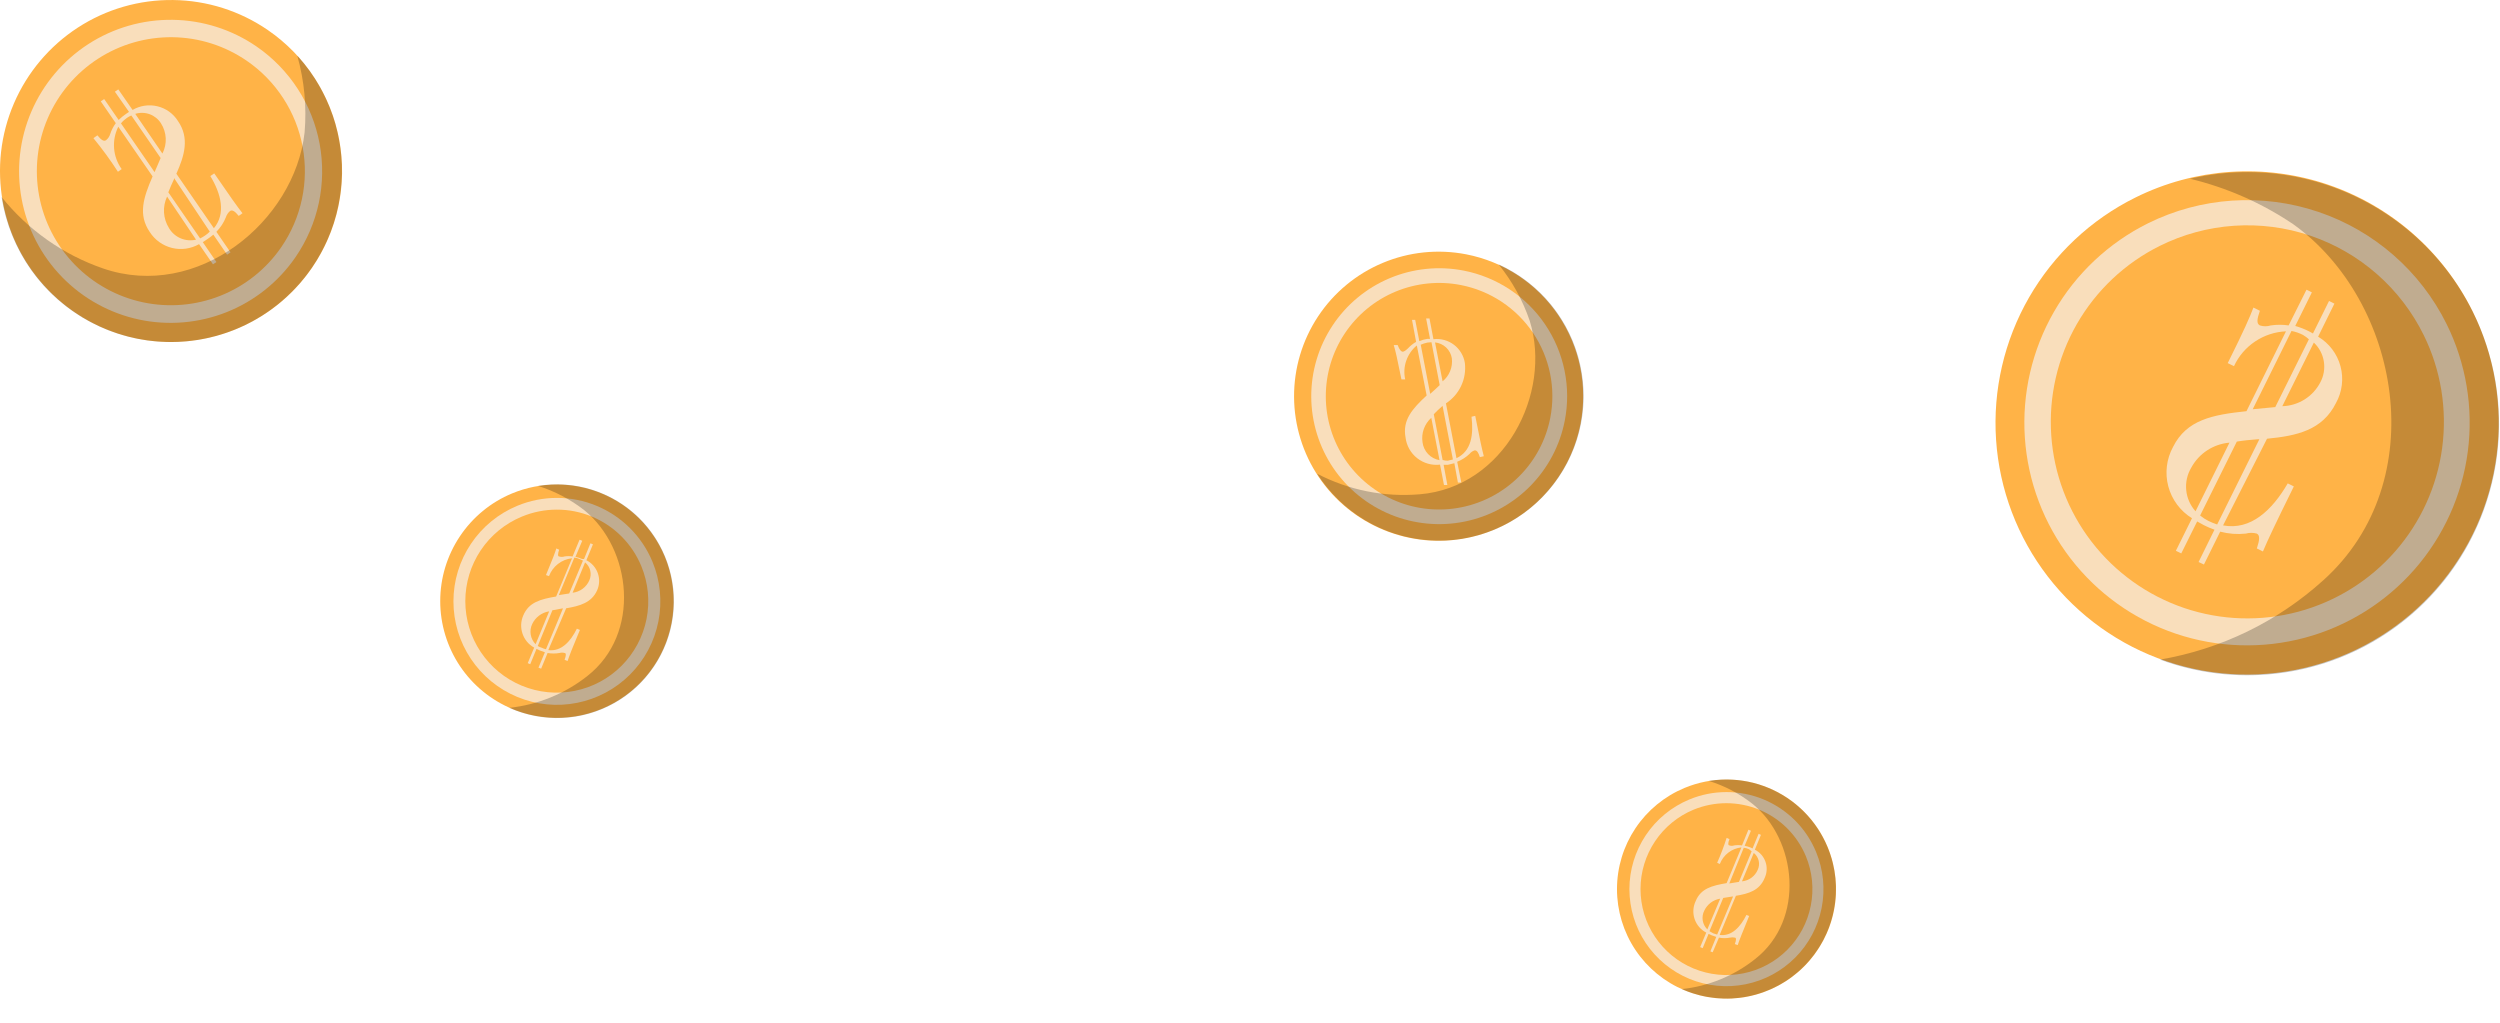 <svg width="88" height="36" viewBox="0 0 88 36" fill="none" xmlns="http://www.w3.org/2000/svg">
<path d="M87.032 10.952C87.81 12.522 88.106 14.287 87.881 16.024C87.657 17.762 86.922 19.393 85.77 20.713C84.618 22.033 83.1 22.981 81.409 23.438C79.717 23.895 77.928 23.84 76.268 23.28C74.608 22.721 73.152 21.681 72.082 20.293C71.013 18.905 70.38 17.232 70.262 15.484C70.144 13.736 70.548 11.992 71.421 10.473C72.295 8.955 73.599 7.729 75.169 6.952C76.21 6.435 77.344 6.129 78.504 6.05C79.663 5.972 80.827 6.123 81.929 6.494C83.031 6.866 84.048 7.451 84.924 8.216C85.799 8.981 86.516 9.91 87.032 10.952Z" fill="#FFB347"/>
<path d="M86.12 11.405C86.807 12.794 87.067 14.356 86.867 15.893C86.666 17.43 86.015 18.872 84.995 20.039C83.974 21.206 82.631 22.044 81.135 22.447C79.638 22.85 78.056 22.801 76.587 22.305C75.119 21.809 73.831 20.889 72.885 19.661C71.94 18.433 71.379 16.952 71.275 15.406C71.171 13.86 71.528 12.317 72.301 10.973C73.073 9.63 74.227 8.546 75.616 7.857C77.479 6.936 79.632 6.792 81.602 7.457C83.571 8.122 85.196 9.542 86.12 11.405Z" fill="#F9DEBB"/>
<path d="M85.318 11.802C85.92 13.028 86.145 14.406 85.965 15.761C85.785 17.116 85.208 18.387 84.306 19.414C83.405 20.441 82.219 21.178 80.899 21.532C79.579 21.886 78.184 21.841 76.889 21.404C75.595 20.965 74.459 20.154 73.625 19.071C72.791 17.988 72.296 16.683 72.204 15.319C72.111 13.956 72.424 12.596 73.103 11.41C73.783 10.224 74.798 9.266 76.021 8.657C76.838 8.25 77.726 8.009 78.636 7.947C79.546 7.885 80.46 8.003 81.323 8.296C82.188 8.588 82.985 9.048 83.671 9.65C84.356 10.251 84.916 10.983 85.318 11.802Z" fill="#FFB347"/>
<path d="M77.158 18.242L76.591 19.387L76.78 19.481L77.34 18.355L77.579 18.487C77.699 18.548 77.823 18.601 77.95 18.645L77.39 19.783L77.579 19.871L78.151 18.714C78.444 18.792 78.749 18.815 79.051 18.783C79.178 18.747 79.313 18.747 79.441 18.783C79.56 18.846 79.535 19.016 79.441 19.305L79.655 19.412C79.825 19.009 80.082 18.462 80.743 17.122L80.529 17.015C79.975 17.965 79.221 18.676 78.252 18.494L79.799 15.443C80.844 15.342 81.749 15.147 82.227 14.185C82.446 13.791 82.503 13.326 82.385 12.891C82.268 12.455 81.986 12.082 81.598 11.851L82.171 10.688L81.982 10.594L81.416 11.738L81.278 11.663C81.123 11.585 80.96 11.521 80.793 11.474L81.378 10.292L81.189 10.197L80.56 11.455C80.352 11.424 80.14 11.424 79.931 11.455C79.807 11.495 79.672 11.495 79.548 11.455C79.422 11.392 79.447 11.229 79.548 10.94L79.321 10.826C79.189 11.172 79.007 11.594 78.416 12.782L78.636 12.889C78.799 12.537 79.056 12.236 79.379 12.02C79.702 11.803 80.078 11.68 80.466 11.663L79.076 14.474C77.875 14.6 76.969 14.776 76.491 15.732C76.26 16.157 76.2 16.653 76.324 17.12C76.448 17.587 76.746 17.988 77.158 18.242ZM80.34 14.292L81.447 12.059C81.635 12.235 81.758 12.468 81.799 12.722C81.84 12.976 81.796 13.236 81.674 13.462C81.546 13.707 81.355 13.914 81.121 14.061C80.886 14.208 80.617 14.29 80.34 14.298V14.292ZM81.284 11.921L80.089 14.33L79.296 14.405L80.661 11.65C80.801 11.677 80.936 11.724 81.064 11.789C81.143 11.835 81.216 11.89 81.284 11.952V11.921ZM77.447 18.141L78.736 15.544C78.963 15.506 79.208 15.481 79.472 15.462H79.529L78.044 18.462C77.939 18.427 77.836 18.385 77.736 18.336C77.633 18.285 77.536 18.221 77.447 18.148V18.141ZM77.283 17.997C77.097 17.791 76.982 17.53 76.955 17.254C76.928 16.978 76.99 16.7 77.132 16.462C77.266 16.215 77.459 16.005 77.694 15.851C77.929 15.698 78.199 15.605 78.478 15.581L77.283 17.997Z" fill="#F9DEBB"/>
<g style="mix-blend-mode:overlay" opacity="0.23">
<path d="M77.088 6.292C78.383 6.604 79.612 7.145 80.717 7.889C84.491 10.588 85.648 16.94 81.787 20.419C80.174 21.88 78.177 22.851 76.031 23.218C77.327 23.698 78.716 23.868 80.089 23.715C81.463 23.563 82.781 23.091 83.939 22.337C85.097 21.584 86.063 20.57 86.759 19.377C87.455 18.184 87.863 16.844 87.949 15.466C88.035 14.087 87.797 12.707 87.255 11.436C86.712 10.166 85.88 9.04 84.825 8.148C83.769 7.257 82.52 6.625 81.177 6.302C79.833 5.98 78.433 5.976 77.088 6.292Z" fill="black"/>
</g>
<path d="M55.635 14.915C55.444 15.903 54.963 16.812 54.255 17.527C53.547 18.242 52.643 18.732 51.656 18.933C50.67 19.134 49.647 19.038 48.715 18.657C47.783 18.277 46.985 17.628 46.422 16.794C45.859 15.96 45.556 14.977 45.551 13.971C45.546 12.964 45.84 11.979 46.395 11.14C46.95 10.3 47.742 9.644 48.67 9.255C49.599 8.865 50.621 8.76 51.609 8.952C52.934 9.209 54.102 9.982 54.857 11.1C55.611 12.218 55.892 13.59 55.635 14.915Z" fill="#FFB347"/>
<path d="M55.081 14.802C54.912 15.676 54.487 16.481 53.861 17.114C53.234 17.747 52.434 18.18 51.562 18.358C50.689 18.537 49.783 18.452 48.958 18.116C48.133 17.779 47.427 17.206 46.928 16.468C46.43 15.73 46.161 14.86 46.156 13.97C46.152 13.079 46.411 12.207 46.902 11.464C47.393 10.72 48.093 10.14 48.914 9.794C49.736 9.449 50.641 9.355 51.515 9.524C52.096 9.637 52.648 9.862 53.142 10.188C53.636 10.514 54.06 10.934 54.391 11.424C54.722 11.914 54.954 12.465 55.072 13.044C55.191 13.624 55.194 14.221 55.081 14.802Z" fill="#F9DEBB"/>
<path d="M54.57 14.707C54.42 15.482 54.043 16.195 53.487 16.755C52.932 17.315 52.222 17.698 51.449 17.855C50.675 18.012 49.873 17.936 49.143 17.636C48.413 17.337 47.788 16.828 47.347 16.173C46.907 15.518 46.67 14.748 46.668 13.959C46.666 13.17 46.897 12.398 47.334 11.74C47.771 11.083 48.392 10.57 49.121 10.266C49.849 9.963 50.651 9.882 51.425 10.034C52.462 10.238 53.375 10.844 53.964 11.72C54.554 12.597 54.772 13.671 54.57 14.707Z" fill="#FFB347"/>
<path d="M50.689 16.355L50.828 17.072H50.947L50.815 16.361H50.966L51.193 16.305L51.318 16.984H51.438L51.293 16.254C51.454 16.191 51.602 16.097 51.727 15.978C51.774 15.919 51.838 15.875 51.91 15.852C51.991 15.852 52.035 15.921 52.092 16.091L52.23 16.059C52.168 15.82 52.092 15.481 51.928 14.638L51.797 14.669C51.872 15.298 51.797 15.877 51.268 16.129L50.897 14.198C51.129 14.047 51.314 13.835 51.432 13.585C51.55 13.335 51.595 13.057 51.564 12.782C51.525 12.526 51.387 12.294 51.181 12.137C50.974 11.98 50.715 11.909 50.457 11.94L50.318 11.21H50.199L50.337 11.927H50.249C50.15 11.941 50.052 11.969 49.96 12.009L49.815 11.26H49.702L49.847 12.034C49.741 12.094 49.646 12.171 49.563 12.26C49.482 12.336 49.431 12.374 49.381 12.38C49.331 12.386 49.255 12.311 49.199 12.147H49.06C49.123 12.355 49.18 12.606 49.331 13.355H49.463C49.414 13.137 49.426 12.911 49.499 12.7C49.571 12.489 49.7 12.302 49.872 12.16L50.218 13.921C49.708 14.393 49.362 14.789 49.475 15.399C49.51 15.687 49.657 15.949 49.885 16.128C50.112 16.307 50.402 16.389 50.689 16.355ZM50.784 16.21L50.469 14.581C50.564 14.481 50.664 14.386 50.778 14.286L51.142 16.173L50.96 16.217C50.9 16.218 50.841 16.209 50.784 16.192V16.21ZM50.784 13.449L50.513 12.053C50.66 12.068 50.797 12.131 50.904 12.232C51.011 12.333 51.082 12.467 51.105 12.613C51.123 12.766 51.103 12.922 51.044 13.065C50.986 13.208 50.892 13.334 50.771 13.43L50.784 13.449ZM50.388 12.046L50.677 13.556C50.576 13.657 50.463 13.757 50.343 13.864L50.01 12.135C50.085 12.101 50.163 12.076 50.243 12.059L50.388 12.046ZM50.671 16.198C50.517 16.171 50.376 16.095 50.268 15.982C50.161 15.869 50.092 15.724 50.073 15.569C50.049 15.411 50.064 15.249 50.118 15.099C50.172 14.949 50.262 14.814 50.381 14.707L50.671 16.198Z" fill="#F9DEBB"/>
<g style="mix-blend-mode:overlay" opacity="0.23">
<path d="M52.748 9.304C53.23 9.898 53.602 10.573 53.848 11.298C54.641 13.851 52.949 17.154 49.974 17.399C48.726 17.505 47.474 17.254 46.363 16.675C46.789 17.344 47.365 17.904 48.045 18.311C48.726 18.717 49.492 18.959 50.282 19.017C51.073 19.075 51.866 18.948 52.599 18.645C53.331 18.342 53.983 17.873 54.502 17.273C55.021 16.674 55.393 15.962 55.588 15.194C55.783 14.426 55.795 13.622 55.625 12.848C55.455 12.074 55.106 11.351 54.606 10.735C54.106 10.12 53.47 9.63 52.748 9.304Z" fill="black"/>
</g>
<path d="M64.333 29.816C64.626 30.52 64.704 31.296 64.556 32.044C64.409 32.793 64.042 33.48 63.503 34.021C62.964 34.561 62.277 34.929 61.529 35.078C60.78 35.227 60.005 35.152 59.3 34.86C58.594 34.568 57.992 34.074 57.568 33.439C57.144 32.805 56.918 32.059 56.918 31.296C56.918 30.533 57.145 29.787 57.569 29.153C57.993 28.519 58.596 28.025 59.301 27.733C59.769 27.54 60.269 27.44 60.775 27.439C61.281 27.439 61.782 27.538 62.249 27.732C62.716 27.925 63.141 28.209 63.498 28.566C63.856 28.924 64.14 29.348 64.333 29.816Z" fill="#FFB347"/>
<path d="M63.924 29.985C64.184 30.609 64.252 31.296 64.122 31.959C63.991 32.622 63.666 33.232 63.189 33.71C62.712 34.188 62.103 34.515 61.441 34.647C60.778 34.78 60.091 34.713 59.466 34.455C58.842 34.197 58.308 33.759 57.932 33.197C57.556 32.636 57.356 31.975 57.355 31.299C57.355 30.623 57.556 29.963 57.931 29.401C58.306 28.839 58.84 28.401 59.464 28.142C59.878 27.97 60.322 27.881 60.77 27.881C61.218 27.88 61.662 27.968 62.076 28.139C62.49 28.311 62.867 28.562 63.184 28.878C63.501 29.195 63.752 29.571 63.924 29.985Z" fill="#F9DEBB"/>
<path d="M63.566 30.136C63.795 30.688 63.856 31.297 63.739 31.884C63.623 32.471 63.335 33.011 62.912 33.434C62.489 33.858 61.95 34.146 61.363 34.263C60.776 34.38 60.167 34.32 59.614 34.091C59.061 33.862 58.589 33.474 58.256 32.977C57.923 32.479 57.746 31.894 57.746 31.295C57.746 30.697 57.924 30.112 58.257 29.614C58.59 29.116 59.062 28.729 59.615 28.5C60.356 28.196 61.188 28.197 61.928 28.503C62.668 28.809 63.257 29.396 63.566 30.136Z" fill="#FFB347"/>
<path d="M60.06 32.828L59.846 33.337L59.934 33.375L60.142 32.872L60.249 32.922L60.412 32.979L60.205 33.489L60.286 33.52L60.507 33.004C60.635 33.03 60.768 33.03 60.897 33.004C60.952 32.991 61.011 32.991 61.066 33.004C61.123 33.004 61.117 33.099 61.066 33.231L61.167 33.268C61.224 33.092 61.324 32.847 61.57 32.243L61.475 32.205C61.261 32.633 60.953 32.966 60.532 32.91L61.104 31.532C61.551 31.457 61.934 31.35 62.117 30.903C62.2 30.725 62.21 30.522 62.145 30.336C62.081 30.151 61.947 29.998 61.771 29.91L61.985 29.387L61.903 29.35L61.689 29.866L61.626 29.834C61.557 29.807 61.485 29.786 61.412 29.771L61.633 29.243L61.544 29.205L61.318 29.759C61.226 29.745 61.133 29.745 61.041 29.759C60.989 29.778 60.93 29.778 60.878 29.759C60.821 29.759 60.821 29.664 60.878 29.538L60.777 29.494C60.682 29.792 60.571 30.084 60.444 30.369L60.538 30.413C60.599 30.255 60.702 30.116 60.836 30.013C60.97 29.91 61.131 29.846 61.299 29.828L60.777 31.086C60.261 31.174 59.871 31.274 59.689 31.715C59.594 31.912 59.58 32.139 59.649 32.347C59.718 32.554 59.866 32.727 60.06 32.828ZM61.318 31.023L61.733 30.023C61.82 30.093 61.88 30.189 61.906 30.298C61.931 30.406 61.919 30.52 61.871 30.62C61.824 30.73 61.748 30.825 61.652 30.896C61.556 30.966 61.443 31.01 61.324 31.023H61.318ZM61.658 29.966L61.211 31.042L60.871 31.098L61.381 29.84C61.444 29.849 61.505 29.866 61.563 29.891L61.658 29.966ZM60.173 32.778L60.657 31.608L60.972 31.558H61.004L60.444 32.897L60.305 32.853L60.173 32.778ZM60.098 32.715C60.012 32.63 59.956 32.521 59.936 32.402C59.917 32.283 59.936 32.161 59.991 32.054C60.043 31.944 60.121 31.848 60.218 31.774C60.316 31.701 60.43 31.652 60.551 31.633L60.098 32.715Z" fill="#F9DEBB"/>
<g style="mix-blend-mode:overlay" opacity="0.23">
<path d="M60.149 27.488C60.703 27.659 61.221 27.93 61.677 28.287C63.25 29.545 63.564 32.363 61.778 33.76C61.036 34.349 60.142 34.716 59.199 34.816C59.748 35.061 60.346 35.173 60.946 35.146C61.546 35.118 62.131 34.95 62.655 34.657C63.179 34.363 63.627 33.95 63.963 33.453C64.299 32.955 64.515 32.385 64.592 31.79C64.669 31.194 64.606 30.589 64.408 30.022C64.21 29.455 63.882 28.942 63.45 28.524C63.019 28.106 62.495 27.795 61.922 27.615C61.349 27.435 60.742 27.392 60.149 27.488Z" fill="black"/>
</g>
<path d="M23.398 19.588C23.709 20.338 23.79 21.164 23.632 21.96C23.474 22.757 23.083 23.489 22.509 24.063C21.935 24.638 21.203 25.029 20.407 25.188C19.611 25.347 18.785 25.266 18.034 24.956C17.284 24.646 16.642 24.12 16.19 23.445C15.739 22.77 15.497 21.977 15.496 21.164C15.495 20.352 15.735 19.558 16.186 18.882C16.636 18.206 17.276 17.679 18.026 17.368C19.033 16.951 20.164 16.95 21.171 17.367C22.178 17.783 22.979 18.582 23.398 19.588Z" fill="#FFB347"/>
<path d="M22.966 19.771C23.242 20.437 23.315 21.169 23.175 21.876C23.035 22.583 22.689 23.232 22.179 23.742C21.67 24.252 21.021 24.599 20.314 24.74C19.608 24.881 18.875 24.809 18.21 24.533C17.544 24.257 16.975 23.791 16.575 23.191C16.174 22.592 15.961 21.888 15.961 21.168C15.961 20.447 16.175 19.743 16.576 19.144C16.976 18.545 17.545 18.078 18.211 17.803C19.103 17.434 20.104 17.434 20.996 17.803C21.887 18.172 22.596 18.88 22.966 19.771Z" fill="#F9DEBB"/>
<path d="M22.574 19.928C22.818 20.516 22.882 21.164 22.758 21.789C22.634 22.413 22.327 22.987 21.877 23.438C21.427 23.888 20.853 24.195 20.228 24.319C19.603 24.444 18.956 24.38 18.367 24.136C17.779 23.893 17.276 23.48 16.922 22.95C16.568 22.421 16.379 21.798 16.379 21.161C16.379 20.524 16.568 19.902 16.921 19.372C17.275 18.842 17.778 18.43 18.366 18.186C18.757 18.023 19.176 17.939 19.599 17.939C20.022 17.938 20.441 18.021 20.832 18.183C21.223 18.345 21.578 18.582 21.877 18.882C22.176 19.181 22.413 19.537 22.574 19.928Z" fill="#FFB347"/>
<path d="M18.803 22.796L18.576 23.343L18.664 23.381L18.885 22.84L19.004 22.897L19.18 22.96L18.954 23.501L19.048 23.538L19.275 22.985C19.414 23.01 19.557 23.01 19.696 22.985C19.753 22.968 19.815 22.968 19.872 22.985C19.935 22.985 19.929 23.085 19.872 23.224L19.979 23.268C20.042 23.079 20.143 22.815 20.413 22.174L20.306 22.129C20.08 22.589 19.753 22.941 19.3 22.884L19.929 21.412C20.407 21.331 20.822 21.217 21.017 20.783C21.104 20.592 21.113 20.374 21.043 20.176C20.973 19.977 20.828 19.814 20.64 19.72L20.872 19.161L20.784 19.123L20.558 19.676H20.488C20.414 19.643 20.336 19.617 20.256 19.601L20.495 19.035L20.4 18.997L20.155 19.588C20.059 19.572 19.962 19.572 19.866 19.588C19.807 19.608 19.743 19.608 19.683 19.588C19.627 19.588 19.633 19.488 19.683 19.349L19.583 19.305C19.532 19.469 19.457 19.67 19.218 20.242L19.325 20.28C19.388 20.11 19.498 19.961 19.641 19.85C19.784 19.739 19.956 19.67 20.136 19.651L19.576 20.997C19.023 21.092 18.614 21.198 18.419 21.664C18.33 21.867 18.321 22.095 18.392 22.304C18.462 22.514 18.609 22.689 18.803 22.796ZM20.155 20.865L20.595 19.796C20.686 19.87 20.75 19.971 20.777 20.085C20.804 20.198 20.793 20.318 20.746 20.425C20.695 20.544 20.614 20.647 20.51 20.724C20.406 20.802 20.284 20.85 20.155 20.865ZM20.52 19.733L20.036 20.89L19.671 20.947L20.218 19.626C20.286 19.634 20.352 19.653 20.413 19.683L20.52 19.733ZM18.929 22.739L19.444 21.482L19.784 21.419H19.816L19.218 22.853C19.168 22.842 19.119 22.825 19.073 22.802C19.023 22.788 18.974 22.767 18.929 22.739ZM18.853 22.677C18.763 22.585 18.703 22.467 18.681 22.34C18.66 22.213 18.678 22.082 18.734 21.966C18.789 21.848 18.872 21.746 18.977 21.668C19.081 21.59 19.203 21.539 19.331 21.519L18.853 22.677Z" fill="#F9DEBB"/>
<g style="mix-blend-mode:overlay" opacity="0.23">
<path d="M18.939 17.104C19.528 17.289 20.08 17.579 20.567 17.959C22.241 19.324 22.574 22.306 20.674 23.796C19.882 24.421 18.929 24.809 17.926 24.916C18.511 25.178 19.15 25.3 19.791 25.272C20.432 25.244 21.058 25.066 21.618 24.752C22.178 24.439 22.657 23.999 23.016 23.467C23.376 22.936 23.606 22.328 23.688 21.691C23.771 21.055 23.703 20.408 23.491 19.802C23.279 19.197 22.928 18.649 22.467 18.203C22.005 17.758 21.446 17.426 20.833 17.235C20.22 17.044 19.572 16.999 18.939 17.104Z" fill="black"/>
</g>
<path d="M10.975 9.436C10.3 10.416 9.349 11.174 8.243 11.613C7.137 12.053 5.926 12.155 4.762 11.906C3.598 11.657 2.534 11.069 1.704 10.216C0.874 9.363 0.316 8.283 0.1 7.113C-0.116 5.942 0.02 4.734 0.49 3.641C0.96 2.548 1.744 1.618 2.742 0.97C3.74 0.322 4.908 -0.015 6.098 0.001C7.288 0.016 8.447 0.384 9.428 1.058C10.081 1.506 10.639 2.078 11.07 2.741C11.502 3.405 11.797 4.147 11.941 4.926C12.085 5.704 12.074 6.503 11.908 7.277C11.742 8.051 11.425 8.785 10.975 9.436Z" fill="#FFB347"/>
<path d="M10.401 9.053C9.803 9.922 8.961 10.595 7.981 10.986C7.001 11.376 5.927 11.468 4.895 11.248C3.863 11.028 2.92 10.508 2.184 9.752C1.448 8.996 0.953 8.038 0.761 7.001C0.569 5.963 0.689 4.892 1.106 3.923C1.523 2.954 2.218 2.13 3.103 1.556C3.988 0.982 5.024 0.683 6.079 0.698C7.134 0.712 8.161 1.039 9.03 1.637C10.195 2.439 10.993 3.671 11.251 5.061C11.508 6.452 11.202 7.888 10.401 9.053Z" fill="#F9DEBB"/>
<path d="M9.901 8.7C9.372 9.469 8.628 10.064 7.761 10.409C6.894 10.755 5.945 10.835 5.032 10.641C4.12 10.447 3.285 9.986 2.634 9.318C1.983 8.649 1.545 7.803 1.376 6.885C1.206 5.968 1.312 5.021 1.68 4.164C2.049 3.306 2.663 2.578 3.446 2.07C4.229 1.562 5.144 1.298 6.077 1.31C7.01 1.322 7.918 1.611 8.687 2.14C9.198 2.491 9.634 2.939 9.971 3.459C10.309 3.978 10.54 4.559 10.653 5.169C10.766 5.778 10.757 6.403 10.628 7.009C10.499 7.615 10.252 8.19 9.901 8.7Z" fill="#FFB347"/>
<path d="M7.007 8.594L7.497 9.304L7.617 9.223L7.139 8.524L7.29 8.424C7.366 8.373 7.44 8.319 7.51 8.26L7.994 8.965L8.114 8.883L7.617 8.16C7.76 8.013 7.874 7.84 7.95 7.65C7.977 7.565 8.027 7.488 8.095 7.43C8.17 7.373 8.265 7.43 8.403 7.6L8.535 7.505C8.353 7.273 8.114 6.939 7.541 6.103L7.403 6.197C7.787 6.826 7.956 7.518 7.529 8.034L6.208 6.115C6.491 5.486 6.68 4.857 6.264 4.26C6.101 4 5.843 3.814 5.545 3.742C5.246 3.669 4.932 3.715 4.667 3.87L4.164 3.146L4.044 3.228L4.541 3.939L4.447 4.002C4.35 4.066 4.259 4.14 4.176 4.222L3.667 3.486L3.547 3.568L4.076 4.335C3.991 4.45 3.925 4.577 3.881 4.713C3.856 4.799 3.806 4.876 3.736 4.933C3.66 4.989 3.566 4.933 3.428 4.763L3.289 4.864C3.599 5.241 3.887 5.636 4.151 6.046L4.283 5.952C4.129 5.738 4.037 5.486 4.016 5.223C3.995 4.96 4.046 4.697 4.164 4.461L5.371 6.21C5.044 6.964 4.856 7.556 5.271 8.166C5.45 8.446 5.73 8.647 6.053 8.727C6.376 8.807 6.718 8.759 7.007 8.594ZM7.044 8.392L5.925 6.769C5.981 6.618 6.051 6.468 6.126 6.304V6.266L7.384 8.153C7.331 8.208 7.272 8.256 7.208 8.298C7.156 8.333 7.101 8.365 7.044 8.392ZM6.9 8.436C6.717 8.479 6.525 8.461 6.353 8.387C6.181 8.312 6.037 8.184 5.944 8.021C5.843 7.857 5.784 7.671 5.773 7.479C5.762 7.287 5.799 7.095 5.881 6.92L6.9 8.436ZM5.717 5.405L4.761 4.008C4.928 3.956 5.107 3.961 5.271 4.021C5.434 4.081 5.574 4.194 5.667 4.342C5.767 4.499 5.825 4.68 5.834 4.866C5.843 5.053 5.802 5.238 5.717 5.405ZM4.623 4.065L5.654 5.562C5.591 5.719 5.516 5.883 5.441 6.059L4.258 4.342C4.32 4.267 4.392 4.202 4.472 4.147C4.519 4.114 4.57 4.087 4.623 4.065Z" fill="#F9DEBB"/>
<g style="mix-blend-mode:overlay" opacity="0.23">
<path d="M10.471 1.983C10.713 2.854 10.799 3.761 10.722 4.662C10.37 7.807 6.948 10.594 3.627 9.449C2.223 8.965 0.984 8.092 0.055 6.933C0.198 7.862 0.556 8.744 1.101 9.51C1.646 10.275 2.363 10.903 3.193 11.342C4.024 11.781 4.946 12.02 5.886 12.039C6.825 12.059 7.756 11.858 8.605 11.454C9.453 11.049 10.194 10.451 10.771 9.709C11.347 8.967 11.741 8.1 11.922 7.178C12.104 6.256 12.067 5.304 11.815 4.399C11.563 3.493 11.102 2.66 10.471 1.964V1.983Z" fill="black"/>
</g>
</svg>
